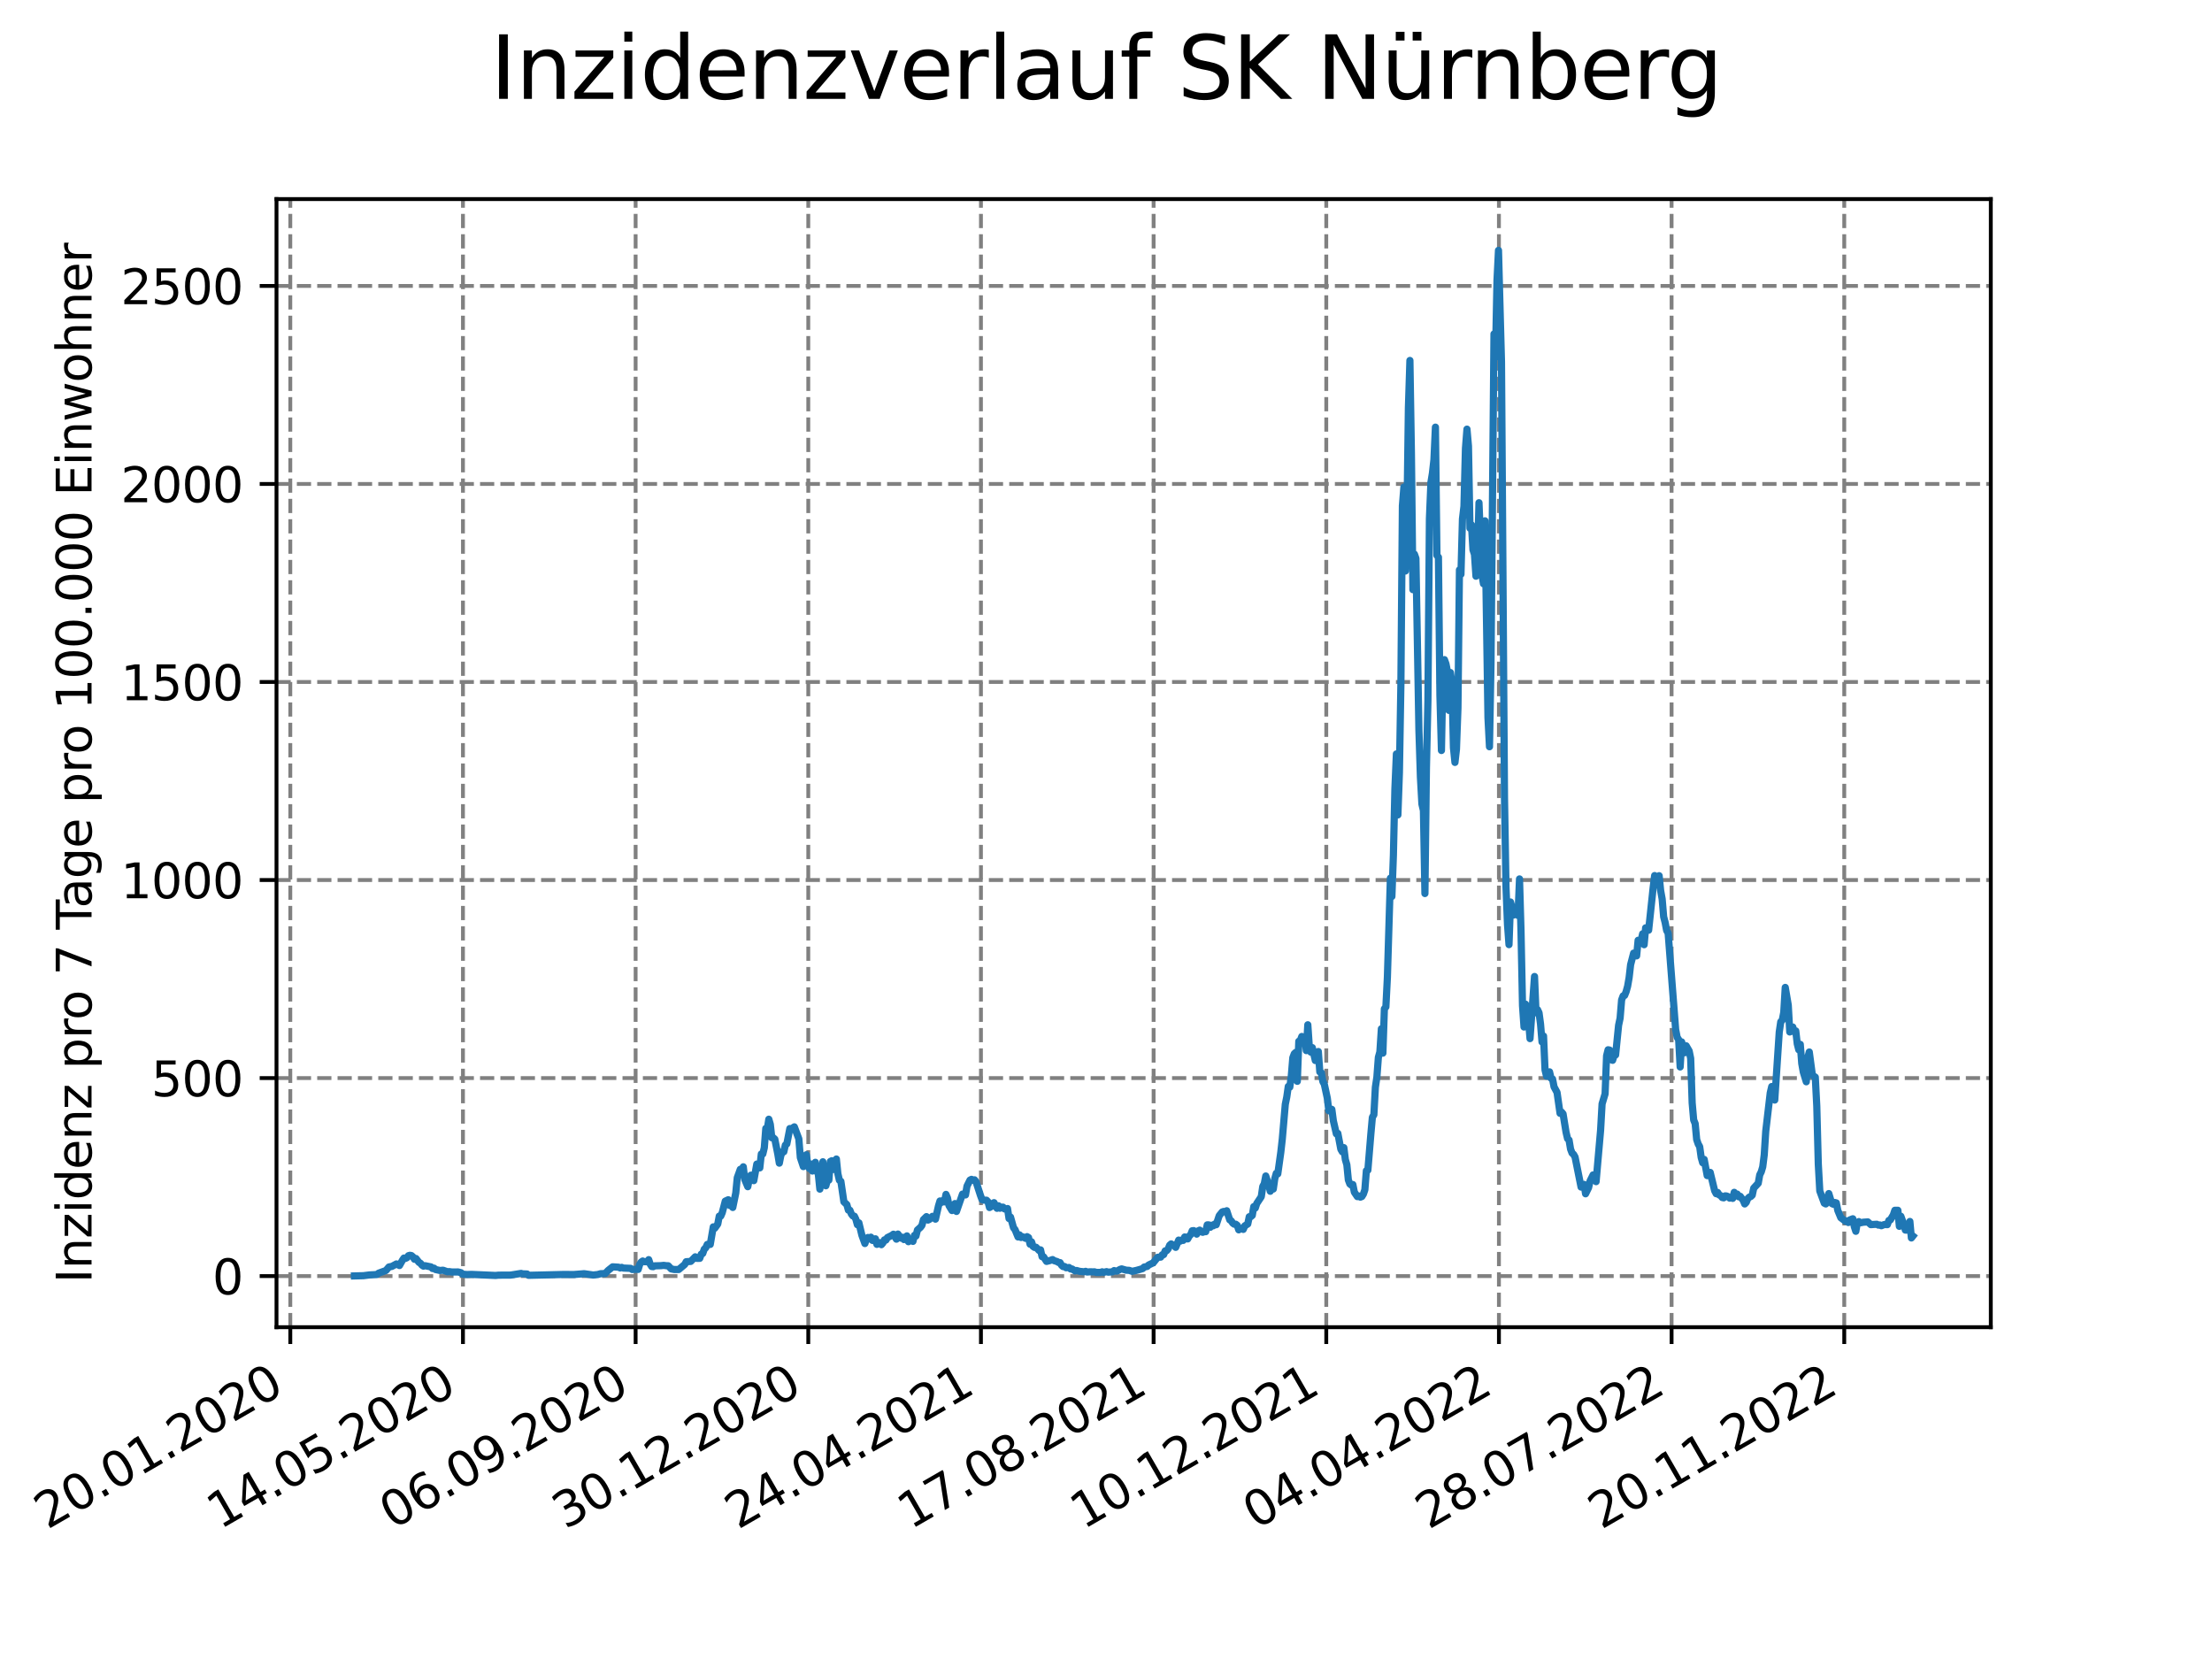 <?xml version="1.0" encoding="utf-8" standalone="no"?>
<!DOCTYPE svg PUBLIC "-//W3C//DTD SVG 1.1//EN"
  "http://www.w3.org/Graphics/SVG/1.1/DTD/svg11.dtd">
<svg xmlns:xlink="http://www.w3.org/1999/xlink" width="460.8pt" height="345.6pt" viewBox="0 0 460.8 345.6" xmlns="http://www.w3.org/2000/svg" version="1.1">
 <defs>
  <style type="text/css">*{stroke-linejoin: round; stroke-linecap: butt}</style>
 </defs>
 <g id="figure_1">
  <g id="patch_1">
   <path d="M 0 345.6 
L 460.8 345.6 
L 460.8 0 
L 0 0 
z
" style="fill: #ffffff"/>
  </g>
  <g id="axes_1">
   <g id="patch_2">
    <path d="M 57.6 276.48 
L 414.72 276.48 
L 414.72 41.472 
L 57.6 41.472 
z
" style="fill: #ffffff"/>
   </g>
   <g id="matplotlib.axis_1">
    <g id="xtick_1">
     <g id="line2d_1">
      <path d="M 60.475 276.48 
L 60.475 41.472 
" clip-path="url(#p21b1af0c57)" style="fill: none; stroke-dasharray: 2.96,1.28; stroke-dashoffset: 0; stroke: #808080; stroke-width: 0.8"/>
     </g>
     <g id="line2d_2">
      <defs>
       <path id="m193b9a9c87" d="M 0 0 
L 0 3.5 
" style="stroke: #000000; stroke-width: 0.8"/>
      </defs>
      <g>
       <use xlink:href="#m193b9a9c87" x="60.475" y="276.48" style="stroke: #000000; stroke-width: 0.8"/>
      </g>
     </g>
     <g id="text_1">
      <!-- 20.01.2020 -->
      <g transform="translate(9.85 318.689) rotate(-30) scale(0.1 -0.1)">
       <defs>
        <path id="DejaVuSans-32" d="M 1228 531 
L 3431 531 
L 3431 0 
L 469 0 
L 469 531 
Q 828 903 1448 1529 
Q 2069 2156 2228 2338 
Q 2531 2678 2651 2914 
Q 2772 3150 2772 3378 
Q 2772 3750 2511 3984 
Q 2250 4219 1831 4219 
Q 1534 4219 1204 4116 
Q 875 4013 500 3803 
L 500 4441 
Q 881 4594 1212 4672 
Q 1544 4750 1819 4750 
Q 2544 4750 2975 4387 
Q 3406 4025 3406 3419 
Q 3406 3131 3298 2873 
Q 3191 2616 2906 2266 
Q 2828 2175 2409 1742 
Q 1991 1309 1228 531 
z
" transform="scale(0.016)"/>
        <path id="DejaVuSans-30" d="M 2034 4250 
Q 1547 4250 1301 3770 
Q 1056 3291 1056 2328 
Q 1056 1369 1301 889 
Q 1547 409 2034 409 
Q 2525 409 2770 889 
Q 3016 1369 3016 2328 
Q 3016 3291 2770 3770 
Q 2525 4250 2034 4250 
z
M 2034 4750 
Q 2819 4750 3233 4129 
Q 3647 3509 3647 2328 
Q 3647 1150 3233 529 
Q 2819 -91 2034 -91 
Q 1250 -91 836 529 
Q 422 1150 422 2328 
Q 422 3509 836 4129 
Q 1250 4750 2034 4750 
z
" transform="scale(0.016)"/>
        <path id="DejaVuSans-2e" d="M 684 794 
L 1344 794 
L 1344 0 
L 684 0 
L 684 794 
z
" transform="scale(0.016)"/>
        <path id="DejaVuSans-31" d="M 794 531 
L 1825 531 
L 1825 4091 
L 703 3866 
L 703 4441 
L 1819 4666 
L 2450 4666 
L 2450 531 
L 3481 531 
L 3481 0 
L 794 0 
L 794 531 
z
" transform="scale(0.016)"/>
       </defs>
       <use xlink:href="#DejaVuSans-32"/>
       <use xlink:href="#DejaVuSans-30" x="63.623"/>
       <use xlink:href="#DejaVuSans-2e" x="127.246"/>
       <use xlink:href="#DejaVuSans-30" x="159.033"/>
       <use xlink:href="#DejaVuSans-31" x="222.656"/>
       <use xlink:href="#DejaVuSans-2e" x="286.279"/>
       <use xlink:href="#DejaVuSans-32" x="318.066"/>
       <use xlink:href="#DejaVuSans-30" x="381.689"/>
       <use xlink:href="#DejaVuSans-32" x="445.312"/>
       <use xlink:href="#DejaVuSans-30" x="508.936"/>
      </g>
     </g>
    </g>
    <g id="xtick_2">
     <g id="line2d_3">
      <path d="M 96.443 276.48 
L 96.443 41.472 
" clip-path="url(#p21b1af0c57)" style="fill: none; stroke-dasharray: 2.96,1.28; stroke-dashoffset: 0; stroke: #808080; stroke-width: 0.8"/>
     </g>
     <g id="line2d_4">
      <g>
       <use xlink:href="#m193b9a9c87" x="96.443" y="276.48" style="stroke: #000000; stroke-width: 0.8"/>
      </g>
     </g>
     <g id="text_2">
      <!-- 14.05.2020 -->
      <g transform="translate(45.818 318.689) rotate(-30) scale(0.1 -0.1)">
       <defs>
        <path id="DejaVuSans-34" d="M 2419 4116 
L 825 1625 
L 2419 1625 
L 2419 4116 
z
M 2253 4666 
L 3047 4666 
L 3047 1625 
L 3713 1625 
L 3713 1100 
L 3047 1100 
L 3047 0 
L 2419 0 
L 2419 1100 
L 313 1100 
L 313 1709 
L 2253 4666 
z
" transform="scale(0.016)"/>
        <path id="DejaVuSans-35" d="M 691 4666 
L 3169 4666 
L 3169 4134 
L 1269 4134 
L 1269 2991 
Q 1406 3038 1543 3061 
Q 1681 3084 1819 3084 
Q 2600 3084 3056 2656 
Q 3513 2228 3513 1497 
Q 3513 744 3044 326 
Q 2575 -91 1722 -91 
Q 1428 -91 1123 -41 
Q 819 9 494 109 
L 494 744 
Q 775 591 1075 516 
Q 1375 441 1709 441 
Q 2250 441 2565 725 
Q 2881 1009 2881 1497 
Q 2881 1984 2565 2268 
Q 2250 2553 1709 2553 
Q 1456 2553 1204 2497 
Q 953 2441 691 2322 
L 691 4666 
z
" transform="scale(0.016)"/>
       </defs>
       <use xlink:href="#DejaVuSans-31"/>
       <use xlink:href="#DejaVuSans-34" x="63.623"/>
       <use xlink:href="#DejaVuSans-2e" x="127.246"/>
       <use xlink:href="#DejaVuSans-30" x="159.033"/>
       <use xlink:href="#DejaVuSans-35" x="222.656"/>
       <use xlink:href="#DejaVuSans-2e" x="286.279"/>
       <use xlink:href="#DejaVuSans-32" x="318.066"/>
       <use xlink:href="#DejaVuSans-30" x="381.689"/>
       <use xlink:href="#DejaVuSans-32" x="445.312"/>
       <use xlink:href="#DejaVuSans-30" x="508.936"/>
      </g>
     </g>
    </g>
    <g id="xtick_3">
     <g id="line2d_5">
      <path d="M 132.412 276.48 
L 132.412 41.472 
" clip-path="url(#p21b1af0c57)" style="fill: none; stroke-dasharray: 2.96,1.28; stroke-dashoffset: 0; stroke: #808080; stroke-width: 0.8"/>
     </g>
     <g id="line2d_6">
      <g>
       <use xlink:href="#m193b9a9c87" x="132.412" y="276.48" style="stroke: #000000; stroke-width: 0.8"/>
      </g>
     </g>
     <g id="text_3">
      <!-- 06.09.2020 -->
      <g transform="translate(81.787 318.689) rotate(-30) scale(0.1 -0.1)">
       <defs>
        <path id="DejaVuSans-36" d="M 2113 2584 
Q 1688 2584 1439 2293 
Q 1191 2003 1191 1497 
Q 1191 994 1439 701 
Q 1688 409 2113 409 
Q 2538 409 2786 701 
Q 3034 994 3034 1497 
Q 3034 2003 2786 2293 
Q 2538 2584 2113 2584 
z
M 3366 4563 
L 3366 3988 
Q 3128 4100 2886 4159 
Q 2644 4219 2406 4219 
Q 1781 4219 1451 3797 
Q 1122 3375 1075 2522 
Q 1259 2794 1537 2939 
Q 1816 3084 2150 3084 
Q 2853 3084 3261 2657 
Q 3669 2231 3669 1497 
Q 3669 778 3244 343 
Q 2819 -91 2113 -91 
Q 1303 -91 875 529 
Q 447 1150 447 2328 
Q 447 3434 972 4092 
Q 1497 4750 2381 4750 
Q 2619 4750 2861 4703 
Q 3103 4656 3366 4563 
z
" transform="scale(0.016)"/>
        <path id="DejaVuSans-39" d="M 703 97 
L 703 672 
Q 941 559 1184 500 
Q 1428 441 1663 441 
Q 2288 441 2617 861 
Q 2947 1281 2994 2138 
Q 2813 1869 2534 1725 
Q 2256 1581 1919 1581 
Q 1219 1581 811 2004 
Q 403 2428 403 3163 
Q 403 3881 828 4315 
Q 1253 4750 1959 4750 
Q 2769 4750 3195 4129 
Q 3622 3509 3622 2328 
Q 3622 1225 3098 567 
Q 2575 -91 1691 -91 
Q 1453 -91 1209 -44 
Q 966 3 703 97 
z
M 1959 2075 
Q 2384 2075 2632 2365 
Q 2881 2656 2881 3163 
Q 2881 3666 2632 3958 
Q 2384 4250 1959 4250 
Q 1534 4250 1286 3958 
Q 1038 3666 1038 3163 
Q 1038 2656 1286 2365 
Q 1534 2075 1959 2075 
z
" transform="scale(0.016)"/>
       </defs>
       <use xlink:href="#DejaVuSans-30"/>
       <use xlink:href="#DejaVuSans-36" x="63.623"/>
       <use xlink:href="#DejaVuSans-2e" x="127.246"/>
       <use xlink:href="#DejaVuSans-30" x="159.033"/>
       <use xlink:href="#DejaVuSans-39" x="222.656"/>
       <use xlink:href="#DejaVuSans-2e" x="286.279"/>
       <use xlink:href="#DejaVuSans-32" x="318.066"/>
       <use xlink:href="#DejaVuSans-30" x="381.689"/>
       <use xlink:href="#DejaVuSans-32" x="445.312"/>
       <use xlink:href="#DejaVuSans-30" x="508.936"/>
      </g>
     </g>
    </g>
    <g id="xtick_4">
     <g id="line2d_7">
      <path d="M 168.38 276.48 
L 168.38 41.472 
" clip-path="url(#p21b1af0c57)" style="fill: none; stroke-dasharray: 2.96,1.28; stroke-dashoffset: 0; stroke: #808080; stroke-width: 0.8"/>
     </g>
     <g id="line2d_8">
      <g>
       <use xlink:href="#m193b9a9c87" x="168.38" y="276.48" style="stroke: #000000; stroke-width: 0.8"/>
      </g>
     </g>
     <g id="text_4">
      <!-- 30.12.2020 -->
      <g transform="translate(117.755 318.689) rotate(-30) scale(0.1 -0.1)">
       <defs>
        <path id="DejaVuSans-33" d="M 2597 2516 
Q 3050 2419 3304 2112 
Q 3559 1806 3559 1356 
Q 3559 666 3084 287 
Q 2609 -91 1734 -91 
Q 1441 -91 1130 -33 
Q 819 25 488 141 
L 488 750 
Q 750 597 1062 519 
Q 1375 441 1716 441 
Q 2309 441 2620 675 
Q 2931 909 2931 1356 
Q 2931 1769 2642 2001 
Q 2353 2234 1838 2234 
L 1294 2234 
L 1294 2753 
L 1863 2753 
Q 2328 2753 2575 2939 
Q 2822 3125 2822 3475 
Q 2822 3834 2567 4026 
Q 2313 4219 1838 4219 
Q 1578 4219 1281 4162 
Q 984 4106 628 3988 
L 628 4550 
Q 988 4650 1302 4700 
Q 1616 4750 1894 4750 
Q 2613 4750 3031 4423 
Q 3450 4097 3450 3541 
Q 3450 3153 3228 2886 
Q 3006 2619 2597 2516 
z
" transform="scale(0.016)"/>
       </defs>
       <use xlink:href="#DejaVuSans-33"/>
       <use xlink:href="#DejaVuSans-30" x="63.623"/>
       <use xlink:href="#DejaVuSans-2e" x="127.246"/>
       <use xlink:href="#DejaVuSans-31" x="159.033"/>
       <use xlink:href="#DejaVuSans-32" x="222.656"/>
       <use xlink:href="#DejaVuSans-2e" x="286.279"/>
       <use xlink:href="#DejaVuSans-32" x="318.066"/>
       <use xlink:href="#DejaVuSans-30" x="381.689"/>
       <use xlink:href="#DejaVuSans-32" x="445.312"/>
       <use xlink:href="#DejaVuSans-30" x="508.936"/>
      </g>
     </g>
    </g>
    <g id="xtick_5">
     <g id="line2d_9">
      <path d="M 204.349 276.48 
L 204.349 41.472 
" clip-path="url(#p21b1af0c57)" style="fill: none; stroke-dasharray: 2.96,1.28; stroke-dashoffset: 0; stroke: #808080; stroke-width: 0.8"/>
     </g>
     <g id="line2d_10">
      <g>
       <use xlink:href="#m193b9a9c87" x="204.349" y="276.48" style="stroke: #000000; stroke-width: 0.8"/>
      </g>
     </g>
     <g id="text_5">
      <!-- 24.04.2021 -->
      <g transform="translate(153.724 318.689) rotate(-30) scale(0.1 -0.1)">
       <use xlink:href="#DejaVuSans-32"/>
       <use xlink:href="#DejaVuSans-34" x="63.623"/>
       <use xlink:href="#DejaVuSans-2e" x="127.246"/>
       <use xlink:href="#DejaVuSans-30" x="159.033"/>
       <use xlink:href="#DejaVuSans-34" x="222.656"/>
       <use xlink:href="#DejaVuSans-2e" x="286.279"/>
       <use xlink:href="#DejaVuSans-32" x="318.066"/>
       <use xlink:href="#DejaVuSans-30" x="381.689"/>
       <use xlink:href="#DejaVuSans-32" x="445.312"/>
       <use xlink:href="#DejaVuSans-31" x="508.936"/>
      </g>
     </g>
    </g>
    <g id="xtick_6">
     <g id="line2d_11">
      <path d="M 240.317 276.48 
L 240.317 41.472 
" clip-path="url(#p21b1af0c57)" style="fill: none; stroke-dasharray: 2.96,1.28; stroke-dashoffset: 0; stroke: #808080; stroke-width: 0.8"/>
     </g>
     <g id="line2d_12">
      <g>
       <use xlink:href="#m193b9a9c87" x="240.317" y="276.48" style="stroke: #000000; stroke-width: 0.8"/>
      </g>
     </g>
     <g id="text_6">
      <!-- 17.08.2021 -->
      <g transform="translate(189.692 318.689) rotate(-30) scale(0.1 -0.1)">
       <defs>
        <path id="DejaVuSans-37" d="M 525 4666 
L 3525 4666 
L 3525 4397 
L 1831 0 
L 1172 0 
L 2766 4134 
L 525 4134 
L 525 4666 
z
" transform="scale(0.016)"/>
        <path id="DejaVuSans-38" d="M 2034 2216 
Q 1584 2216 1326 1975 
Q 1069 1734 1069 1313 
Q 1069 891 1326 650 
Q 1584 409 2034 409 
Q 2484 409 2743 651 
Q 3003 894 3003 1313 
Q 3003 1734 2745 1975 
Q 2488 2216 2034 2216 
z
M 1403 2484 
Q 997 2584 770 2862 
Q 544 3141 544 3541 
Q 544 4100 942 4425 
Q 1341 4750 2034 4750 
Q 2731 4750 3128 4425 
Q 3525 4100 3525 3541 
Q 3525 3141 3298 2862 
Q 3072 2584 2669 2484 
Q 3125 2378 3379 2068 
Q 3634 1759 3634 1313 
Q 3634 634 3220 271 
Q 2806 -91 2034 -91 
Q 1263 -91 848 271 
Q 434 634 434 1313 
Q 434 1759 690 2068 
Q 947 2378 1403 2484 
z
M 1172 3481 
Q 1172 3119 1398 2916 
Q 1625 2713 2034 2713 
Q 2441 2713 2670 2916 
Q 2900 3119 2900 3481 
Q 2900 3844 2670 4047 
Q 2441 4250 2034 4250 
Q 1625 4250 1398 4047 
Q 1172 3844 1172 3481 
z
" transform="scale(0.016)"/>
       </defs>
       <use xlink:href="#DejaVuSans-31"/>
       <use xlink:href="#DejaVuSans-37" x="63.623"/>
       <use xlink:href="#DejaVuSans-2e" x="127.246"/>
       <use xlink:href="#DejaVuSans-30" x="159.033"/>
       <use xlink:href="#DejaVuSans-38" x="222.656"/>
       <use xlink:href="#DejaVuSans-2e" x="286.279"/>
       <use xlink:href="#DejaVuSans-32" x="318.066"/>
       <use xlink:href="#DejaVuSans-30" x="381.689"/>
       <use xlink:href="#DejaVuSans-32" x="445.312"/>
       <use xlink:href="#DejaVuSans-31" x="508.936"/>
      </g>
     </g>
    </g>
    <g id="xtick_7">
     <g id="line2d_13">
      <path d="M 276.286 276.48 
L 276.286 41.472 
" clip-path="url(#p21b1af0c57)" style="fill: none; stroke-dasharray: 2.96,1.28; stroke-dashoffset: 0; stroke: #808080; stroke-width: 0.8"/>
     </g>
     <g id="line2d_14">
      <g>
       <use xlink:href="#m193b9a9c87" x="276.286" y="276.48" style="stroke: #000000; stroke-width: 0.8"/>
      </g>
     </g>
     <g id="text_7">
      <!-- 10.12.2021 -->
      <g transform="translate(225.66 318.689) rotate(-30) scale(0.1 -0.1)">
       <use xlink:href="#DejaVuSans-31"/>
       <use xlink:href="#DejaVuSans-30" x="63.623"/>
       <use xlink:href="#DejaVuSans-2e" x="127.246"/>
       <use xlink:href="#DejaVuSans-31" x="159.033"/>
       <use xlink:href="#DejaVuSans-32" x="222.656"/>
       <use xlink:href="#DejaVuSans-2e" x="286.279"/>
       <use xlink:href="#DejaVuSans-32" x="318.066"/>
       <use xlink:href="#DejaVuSans-30" x="381.689"/>
       <use xlink:href="#DejaVuSans-32" x="445.312"/>
       <use xlink:href="#DejaVuSans-31" x="508.936"/>
      </g>
     </g>
    </g>
    <g id="xtick_8">
     <g id="line2d_15">
      <path d="M 312.254 276.48 
L 312.254 41.472 
" clip-path="url(#p21b1af0c57)" style="fill: none; stroke-dasharray: 2.96,1.28; stroke-dashoffset: 0; stroke: #808080; stroke-width: 0.8"/>
     </g>
     <g id="line2d_16">
      <g>
       <use xlink:href="#m193b9a9c87" x="312.254" y="276.48" style="stroke: #000000; stroke-width: 0.8"/>
      </g>
     </g>
     <g id="text_8">
      <!-- 04.04.2022 -->
      <g transform="translate(261.629 318.689) rotate(-30) scale(0.1 -0.1)">
       <use xlink:href="#DejaVuSans-30"/>
       <use xlink:href="#DejaVuSans-34" x="63.623"/>
       <use xlink:href="#DejaVuSans-2e" x="127.246"/>
       <use xlink:href="#DejaVuSans-30" x="159.033"/>
       <use xlink:href="#DejaVuSans-34" x="222.656"/>
       <use xlink:href="#DejaVuSans-2e" x="286.279"/>
       <use xlink:href="#DejaVuSans-32" x="318.066"/>
       <use xlink:href="#DejaVuSans-30" x="381.689"/>
       <use xlink:href="#DejaVuSans-32" x="445.312"/>
       <use xlink:href="#DejaVuSans-32" x="508.936"/>
      </g>
     </g>
    </g>
    <g id="xtick_9">
     <g id="line2d_17">
      <path d="M 348.223 276.48 
L 348.223 41.472 
" clip-path="url(#p21b1af0c57)" style="fill: none; stroke-dasharray: 2.96,1.28; stroke-dashoffset: 0; stroke: #808080; stroke-width: 0.8"/>
     </g>
     <g id="line2d_18">
      <g>
       <use xlink:href="#m193b9a9c87" x="348.223" y="276.48" style="stroke: #000000; stroke-width: 0.8"/>
      </g>
     </g>
     <g id="text_9">
      <!-- 28.07.2022 -->
      <g transform="translate(297.597 318.689) rotate(-30) scale(0.1 -0.1)">
       <use xlink:href="#DejaVuSans-32"/>
       <use xlink:href="#DejaVuSans-38" x="63.623"/>
       <use xlink:href="#DejaVuSans-2e" x="127.246"/>
       <use xlink:href="#DejaVuSans-30" x="159.033"/>
       <use xlink:href="#DejaVuSans-37" x="222.656"/>
       <use xlink:href="#DejaVuSans-2e" x="286.279"/>
       <use xlink:href="#DejaVuSans-32" x="318.066"/>
       <use xlink:href="#DejaVuSans-30" x="381.689"/>
       <use xlink:href="#DejaVuSans-32" x="445.312"/>
       <use xlink:href="#DejaVuSans-32" x="508.936"/>
      </g>
     </g>
    </g>
    <g id="xtick_10">
     <g id="line2d_19">
      <path d="M 384.191 276.48 
L 384.191 41.472 
" clip-path="url(#p21b1af0c57)" style="fill: none; stroke-dasharray: 2.96,1.28; stroke-dashoffset: 0; stroke: #808080; stroke-width: 0.8"/>
     </g>
     <g id="line2d_20">
      <g>
       <use xlink:href="#m193b9a9c87" x="384.191" y="276.48" style="stroke: #000000; stroke-width: 0.8"/>
      </g>
     </g>
     <g id="text_10">
      <!-- 20.11.2022 -->
      <g transform="translate(333.566 318.689) rotate(-30) scale(0.1 -0.1)">
       <use xlink:href="#DejaVuSans-32"/>
       <use xlink:href="#DejaVuSans-30" x="63.623"/>
       <use xlink:href="#DejaVuSans-2e" x="127.246"/>
       <use xlink:href="#DejaVuSans-31" x="159.033"/>
       <use xlink:href="#DejaVuSans-31" x="222.656"/>
       <use xlink:href="#DejaVuSans-2e" x="286.279"/>
       <use xlink:href="#DejaVuSans-32" x="318.066"/>
       <use xlink:href="#DejaVuSans-30" x="381.689"/>
       <use xlink:href="#DejaVuSans-32" x="445.312"/>
       <use xlink:href="#DejaVuSans-32" x="508.936"/>
      </g>
     </g>
    </g>
   </g>
   <g id="matplotlib.axis_2">
    <g id="ytick_1">
     <g id="line2d_21">
      <path d="M 57.6 265.83 
L 414.72 265.83 
" clip-path="url(#p21b1af0c57)" style="fill: none; stroke-dasharray: 2.96,1.28; stroke-dashoffset: 0; stroke: #808080; stroke-width: 0.8"/>
     </g>
     <g id="line2d_22">
      <defs>
       <path id="m7686c25727" d="M 0 0 
L -3.5 0 
" style="stroke: #000000; stroke-width: 0.8"/>
      </defs>
      <g>
       <use xlink:href="#m7686c25727" x="57.6" y="265.83" style="stroke: #000000; stroke-width: 0.8"/>
      </g>
     </g>
     <g id="text_11">
      <!-- 0 -->
      <g transform="translate(44.237 269.629) scale(0.1 -0.1)">
       <use xlink:href="#DejaVuSans-30"/>
      </g>
     </g>
    </g>
    <g id="ytick_2">
     <g id="line2d_23">
      <path d="M 57.6 224.577 
L 414.72 224.577 
" clip-path="url(#p21b1af0c57)" style="fill: none; stroke-dasharray: 2.96,1.28; stroke-dashoffset: 0; stroke: #808080; stroke-width: 0.8"/>
     </g>
     <g id="line2d_24">
      <g>
       <use xlink:href="#m7686c25727" x="57.6" y="224.577" style="stroke: #000000; stroke-width: 0.8"/>
      </g>
     </g>
     <g id="text_12">
      <!-- 500 -->
      <g transform="translate(31.512 228.376) scale(0.1 -0.1)">
       <use xlink:href="#DejaVuSans-35"/>
       <use xlink:href="#DejaVuSans-30" x="63.623"/>
       <use xlink:href="#DejaVuSans-30" x="127.246"/>
      </g>
     </g>
    </g>
    <g id="ytick_3">
     <g id="line2d_25">
      <path d="M 57.6 183.325 
L 414.72 183.325 
" clip-path="url(#p21b1af0c57)" style="fill: none; stroke-dasharray: 2.96,1.28; stroke-dashoffset: 0; stroke: #808080; stroke-width: 0.8"/>
     </g>
     <g id="line2d_26">
      <g>
       <use xlink:href="#m7686c25727" x="57.6" y="183.325" style="stroke: #000000; stroke-width: 0.8"/>
      </g>
     </g>
     <g id="text_13">
      <!-- 1000 -->
      <g transform="translate(25.15 187.124) scale(0.1 -0.1)">
       <use xlink:href="#DejaVuSans-31"/>
       <use xlink:href="#DejaVuSans-30" x="63.623"/>
       <use xlink:href="#DejaVuSans-30" x="127.246"/>
       <use xlink:href="#DejaVuSans-30" x="190.869"/>
      </g>
     </g>
    </g>
    <g id="ytick_4">
     <g id="line2d_27">
      <path d="M 57.6 142.072 
L 414.72 142.072 
" clip-path="url(#p21b1af0c57)" style="fill: none; stroke-dasharray: 2.96,1.28; stroke-dashoffset: 0; stroke: #808080; stroke-width: 0.8"/>
     </g>
     <g id="line2d_28">
      <g>
       <use xlink:href="#m7686c25727" x="57.6" y="142.072" style="stroke: #000000; stroke-width: 0.8"/>
      </g>
     </g>
     <g id="text_14">
      <!-- 1500 -->
      <g transform="translate(25.15 145.871) scale(0.1 -0.1)">
       <use xlink:href="#DejaVuSans-31"/>
       <use xlink:href="#DejaVuSans-35" x="63.623"/>
       <use xlink:href="#DejaVuSans-30" x="127.246"/>
       <use xlink:href="#DejaVuSans-30" x="190.869"/>
      </g>
     </g>
    </g>
    <g id="ytick_5">
     <g id="line2d_29">
      <path d="M 57.6 100.82 
L 414.72 100.82 
" clip-path="url(#p21b1af0c57)" style="fill: none; stroke-dasharray: 2.96,1.28; stroke-dashoffset: 0; stroke: #808080; stroke-width: 0.8"/>
     </g>
     <g id="line2d_30">
      <g>
       <use xlink:href="#m7686c25727" x="57.6" y="100.82" style="stroke: #000000; stroke-width: 0.8"/>
      </g>
     </g>
     <g id="text_15">
      <!-- 2000 -->
      <g transform="translate(25.15 104.619) scale(0.1 -0.1)">
       <use xlink:href="#DejaVuSans-32"/>
       <use xlink:href="#DejaVuSans-30" x="63.623"/>
       <use xlink:href="#DejaVuSans-30" x="127.246"/>
       <use xlink:href="#DejaVuSans-30" x="190.869"/>
      </g>
     </g>
    </g>
    <g id="ytick_6">
     <g id="line2d_31">
      <path d="M 57.6 59.567 
L 414.72 59.567 
" clip-path="url(#p21b1af0c57)" style="fill: none; stroke-dasharray: 2.96,1.28; stroke-dashoffset: 0; stroke: #808080; stroke-width: 0.8"/>
     </g>
     <g id="line2d_32">
      <g>
       <use xlink:href="#m7686c25727" x="57.6" y="59.567" style="stroke: #000000; stroke-width: 0.8"/>
      </g>
     </g>
     <g id="text_16">
      <!-- 2500 -->
      <g transform="translate(25.15 63.366) scale(0.1 -0.1)">
       <use xlink:href="#DejaVuSans-32"/>
       <use xlink:href="#DejaVuSans-35" x="63.623"/>
       <use xlink:href="#DejaVuSans-30" x="127.246"/>
       <use xlink:href="#DejaVuSans-30" x="190.869"/>
      </g>
     </g>
    </g>
    <g id="text_17">
     <!-- Inzidenz pro 7 Tage pro 100.000 Einwohner -->
     <g transform="translate(19.07 267.301) rotate(-90) scale(0.1 -0.1)">
      <defs>
       <path id="DejaVuSans-49" d="M 628 4666 
L 1259 4666 
L 1259 0 
L 628 0 
L 628 4666 
z
" transform="scale(0.016)"/>
       <path id="DejaVuSans-6e" d="M 3513 2113 
L 3513 0 
L 2938 0 
L 2938 2094 
Q 2938 2591 2744 2837 
Q 2550 3084 2163 3084 
Q 1697 3084 1428 2787 
Q 1159 2491 1159 1978 
L 1159 0 
L 581 0 
L 581 3500 
L 1159 3500 
L 1159 2956 
Q 1366 3272 1645 3428 
Q 1925 3584 2291 3584 
Q 2894 3584 3203 3211 
Q 3513 2838 3513 2113 
z
" transform="scale(0.016)"/>
       <path id="DejaVuSans-7a" d="M 353 3500 
L 3084 3500 
L 3084 2975 
L 922 459 
L 3084 459 
L 3084 0 
L 275 0 
L 275 525 
L 2438 3041 
L 353 3041 
L 353 3500 
z
" transform="scale(0.016)"/>
       <path id="DejaVuSans-69" d="M 603 3500 
L 1178 3500 
L 1178 0 
L 603 0 
L 603 3500 
z
M 603 4863 
L 1178 4863 
L 1178 4134 
L 603 4134 
L 603 4863 
z
" transform="scale(0.016)"/>
       <path id="DejaVuSans-64" d="M 2906 2969 
L 2906 4863 
L 3481 4863 
L 3481 0 
L 2906 0 
L 2906 525 
Q 2725 213 2448 61 
Q 2172 -91 1784 -91 
Q 1150 -91 751 415 
Q 353 922 353 1747 
Q 353 2572 751 3078 
Q 1150 3584 1784 3584 
Q 2172 3584 2448 3432 
Q 2725 3281 2906 2969 
z
M 947 1747 
Q 947 1113 1208 752 
Q 1469 391 1925 391 
Q 2381 391 2643 752 
Q 2906 1113 2906 1747 
Q 2906 2381 2643 2742 
Q 2381 3103 1925 3103 
Q 1469 3103 1208 2742 
Q 947 2381 947 1747 
z
" transform="scale(0.016)"/>
       <path id="DejaVuSans-65" d="M 3597 1894 
L 3597 1613 
L 953 1613 
Q 991 1019 1311 708 
Q 1631 397 2203 397 
Q 2534 397 2845 478 
Q 3156 559 3463 722 
L 3463 178 
Q 3153 47 2828 -22 
Q 2503 -91 2169 -91 
Q 1331 -91 842 396 
Q 353 884 353 1716 
Q 353 2575 817 3079 
Q 1281 3584 2069 3584 
Q 2775 3584 3186 3129 
Q 3597 2675 3597 1894 
z
M 3022 2063 
Q 3016 2534 2758 2815 
Q 2500 3097 2075 3097 
Q 1594 3097 1305 2825 
Q 1016 2553 972 2059 
L 3022 2063 
z
" transform="scale(0.016)"/>
       <path id="DejaVuSans-20" transform="scale(0.016)"/>
       <path id="DejaVuSans-70" d="M 1159 525 
L 1159 -1331 
L 581 -1331 
L 581 3500 
L 1159 3500 
L 1159 2969 
Q 1341 3281 1617 3432 
Q 1894 3584 2278 3584 
Q 2916 3584 3314 3078 
Q 3713 2572 3713 1747 
Q 3713 922 3314 415 
Q 2916 -91 2278 -91 
Q 1894 -91 1617 61 
Q 1341 213 1159 525 
z
M 3116 1747 
Q 3116 2381 2855 2742 
Q 2594 3103 2138 3103 
Q 1681 3103 1420 2742 
Q 1159 2381 1159 1747 
Q 1159 1113 1420 752 
Q 1681 391 2138 391 
Q 2594 391 2855 752 
Q 3116 1113 3116 1747 
z
" transform="scale(0.016)"/>
       <path id="DejaVuSans-72" d="M 2631 2963 
Q 2534 3019 2420 3045 
Q 2306 3072 2169 3072 
Q 1681 3072 1420 2755 
Q 1159 2438 1159 1844 
L 1159 0 
L 581 0 
L 581 3500 
L 1159 3500 
L 1159 2956 
Q 1341 3275 1631 3429 
Q 1922 3584 2338 3584 
Q 2397 3584 2469 3576 
Q 2541 3569 2628 3553 
L 2631 2963 
z
" transform="scale(0.016)"/>
       <path id="DejaVuSans-6f" d="M 1959 3097 
Q 1497 3097 1228 2736 
Q 959 2375 959 1747 
Q 959 1119 1226 758 
Q 1494 397 1959 397 
Q 2419 397 2687 759 
Q 2956 1122 2956 1747 
Q 2956 2369 2687 2733 
Q 2419 3097 1959 3097 
z
M 1959 3584 
Q 2709 3584 3137 3096 
Q 3566 2609 3566 1747 
Q 3566 888 3137 398 
Q 2709 -91 1959 -91 
Q 1206 -91 779 398 
Q 353 888 353 1747 
Q 353 2609 779 3096 
Q 1206 3584 1959 3584 
z
" transform="scale(0.016)"/>
       <path id="DejaVuSans-54" d="M -19 4666 
L 3928 4666 
L 3928 4134 
L 2272 4134 
L 2272 0 
L 1638 0 
L 1638 4134 
L -19 4134 
L -19 4666 
z
" transform="scale(0.016)"/>
       <path id="DejaVuSans-61" d="M 2194 1759 
Q 1497 1759 1228 1600 
Q 959 1441 959 1056 
Q 959 750 1161 570 
Q 1363 391 1709 391 
Q 2188 391 2477 730 
Q 2766 1069 2766 1631 
L 2766 1759 
L 2194 1759 
z
M 3341 1997 
L 3341 0 
L 2766 0 
L 2766 531 
Q 2569 213 2275 61 
Q 1981 -91 1556 -91 
Q 1019 -91 701 211 
Q 384 513 384 1019 
Q 384 1609 779 1909 
Q 1175 2209 1959 2209 
L 2766 2209 
L 2766 2266 
Q 2766 2663 2505 2880 
Q 2244 3097 1772 3097 
Q 1472 3097 1187 3025 
Q 903 2953 641 2809 
L 641 3341 
Q 956 3463 1253 3523 
Q 1550 3584 1831 3584 
Q 2591 3584 2966 3190 
Q 3341 2797 3341 1997 
z
" transform="scale(0.016)"/>
       <path id="DejaVuSans-67" d="M 2906 1791 
Q 2906 2416 2648 2759 
Q 2391 3103 1925 3103 
Q 1463 3103 1205 2759 
Q 947 2416 947 1791 
Q 947 1169 1205 825 
Q 1463 481 1925 481 
Q 2391 481 2648 825 
Q 2906 1169 2906 1791 
z
M 3481 434 
Q 3481 -459 3084 -895 
Q 2688 -1331 1869 -1331 
Q 1566 -1331 1297 -1286 
Q 1028 -1241 775 -1147 
L 775 -588 
Q 1028 -725 1275 -790 
Q 1522 -856 1778 -856 
Q 2344 -856 2625 -561 
Q 2906 -266 2906 331 
L 2906 616 
Q 2728 306 2450 153 
Q 2172 0 1784 0 
Q 1141 0 747 490 
Q 353 981 353 1791 
Q 353 2603 747 3093 
Q 1141 3584 1784 3584 
Q 2172 3584 2450 3431 
Q 2728 3278 2906 2969 
L 2906 3500 
L 3481 3500 
L 3481 434 
z
" transform="scale(0.016)"/>
       <path id="DejaVuSans-45" d="M 628 4666 
L 3578 4666 
L 3578 4134 
L 1259 4134 
L 1259 2753 
L 3481 2753 
L 3481 2222 
L 1259 2222 
L 1259 531 
L 3634 531 
L 3634 0 
L 628 0 
L 628 4666 
z
" transform="scale(0.016)"/>
       <path id="DejaVuSans-77" d="M 269 3500 
L 844 3500 
L 1563 769 
L 2278 3500 
L 2956 3500 
L 3675 769 
L 4391 3500 
L 4966 3500 
L 4050 0 
L 3372 0 
L 2619 2869 
L 1863 0 
L 1184 0 
L 269 3500 
z
" transform="scale(0.016)"/>
       <path id="DejaVuSans-68" d="M 3513 2113 
L 3513 0 
L 2938 0 
L 2938 2094 
Q 2938 2591 2744 2837 
Q 2550 3084 2163 3084 
Q 1697 3084 1428 2787 
Q 1159 2491 1159 1978 
L 1159 0 
L 581 0 
L 581 4863 
L 1159 4863 
L 1159 2956 
Q 1366 3272 1645 3428 
Q 1925 3584 2291 3584 
Q 2894 3584 3203 3211 
Q 3513 2838 3513 2113 
z
" transform="scale(0.016)"/>
      </defs>
      <use xlink:href="#DejaVuSans-49"/>
      <use xlink:href="#DejaVuSans-6e" x="29.492"/>
      <use xlink:href="#DejaVuSans-7a" x="92.871"/>
      <use xlink:href="#DejaVuSans-69" x="145.361"/>
      <use xlink:href="#DejaVuSans-64" x="173.145"/>
      <use xlink:href="#DejaVuSans-65" x="236.621"/>
      <use xlink:href="#DejaVuSans-6e" x="298.145"/>
      <use xlink:href="#DejaVuSans-7a" x="361.523"/>
      <use xlink:href="#DejaVuSans-20" x="414.014"/>
      <use xlink:href="#DejaVuSans-70" x="445.801"/>
      <use xlink:href="#DejaVuSans-72" x="509.277"/>
      <use xlink:href="#DejaVuSans-6f" x="548.141"/>
      <use xlink:href="#DejaVuSans-20" x="609.322"/>
      <use xlink:href="#DejaVuSans-37" x="641.109"/>
      <use xlink:href="#DejaVuSans-20" x="704.732"/>
      <use xlink:href="#DejaVuSans-54" x="736.52"/>
      <use xlink:href="#DejaVuSans-61" x="781.104"/>
      <use xlink:href="#DejaVuSans-67" x="842.383"/>
      <use xlink:href="#DejaVuSans-65" x="905.859"/>
      <use xlink:href="#DejaVuSans-20" x="967.383"/>
      <use xlink:href="#DejaVuSans-70" x="999.17"/>
      <use xlink:href="#DejaVuSans-72" x="1062.646"/>
      <use xlink:href="#DejaVuSans-6f" x="1101.51"/>
      <use xlink:href="#DejaVuSans-20" x="1162.691"/>
      <use xlink:href="#DejaVuSans-31" x="1194.479"/>
      <use xlink:href="#DejaVuSans-30" x="1258.102"/>
      <use xlink:href="#DejaVuSans-30" x="1321.725"/>
      <use xlink:href="#DejaVuSans-2e" x="1385.348"/>
      <use xlink:href="#DejaVuSans-30" x="1417.135"/>
      <use xlink:href="#DejaVuSans-30" x="1480.758"/>
      <use xlink:href="#DejaVuSans-30" x="1544.381"/>
      <use xlink:href="#DejaVuSans-20" x="1608.004"/>
      <use xlink:href="#DejaVuSans-45" x="1639.791"/>
      <use xlink:href="#DejaVuSans-69" x="1702.975"/>
      <use xlink:href="#DejaVuSans-6e" x="1730.758"/>
      <use xlink:href="#DejaVuSans-77" x="1794.137"/>
      <use xlink:href="#DejaVuSans-6f" x="1875.924"/>
      <use xlink:href="#DejaVuSans-68" x="1937.105"/>
      <use xlink:href="#DejaVuSans-6e" x="2000.484"/>
      <use xlink:href="#DejaVuSans-65" x="2063.863"/>
      <use xlink:href="#DejaVuSans-72" x="2125.387"/>
     </g>
    </g>
   </g>
   <g id="line2d_33">
    <path d="M 73.833 265.798 
L 75.709 265.75 
L 76.96 265.591 
L 78.524 265.511 
L 78.837 265.241 
L 80.401 264.668 
L 81.026 263.936 
L 81.652 263.808 
L 82.59 263.299 
L 83.216 263.633 
L 83.841 262.519 
L 84.154 262.073 
L 84.467 262.153 
L 84.78 261.994 
L 85.092 261.58 
L 85.405 261.5 
L 85.718 261.564 
L 86.031 261.835 
L 86.344 262.328 
L 86.656 262.169 
L 87.282 262.981 
L 87.595 263.156 
L 87.907 263.554 
L 88.22 263.761 
L 88.533 263.665 
L 89.784 263.92 
L 90.097 264.254 
L 90.41 264.174 
L 90.722 264.461 
L 91.661 264.668 
L 92.286 264.604 
L 93.224 264.938 
L 93.537 264.891 
L 94.163 264.986 
L 95.414 264.97 
L 96.039 265.129 
L 96.352 265.432 
L 97.29 265.511 
L 98.229 265.479 
L 103.233 265.702 
L 103.859 265.639 
L 106.361 265.623 
L 106.986 265.527 
L 108.55 265.273 
L 108.863 265.368 
L 109.488 265.384 
L 109.801 265.4 
L 110.114 265.67 
L 114.18 265.575 
L 117.308 265.495 
L 117.933 265.495 
L 119.497 265.511 
L 121.686 265.336 
L 123.563 265.607 
L 124.501 265.511 
L 125.127 265.336 
L 126.065 265.304 
L 126.691 264.652 
L 127.629 263.904 
L 128.88 263.983 
L 129.193 264.143 
L 129.506 264.015 
L 129.818 264.158 
L 131.382 264.222 
L 131.695 264.461 
L 132.633 264.413 
L 132.946 264.445 
L 133.259 263.394 
L 133.572 262.917 
L 133.884 262.694 
L 134.197 262.837 
L 134.823 262.837 
L 135.136 262.408 
L 135.448 263.347 
L 135.761 263.84 
L 136.074 263.872 
L 136.387 263.697 
L 137.638 263.665 
L 138.263 263.601 
L 138.889 263.681 
L 139.202 263.681 
L 139.827 264.334 
L 140.453 264.461 
L 141.391 264.461 
L 142.642 263.41 
L 142.955 262.837 
L 143.893 262.774 
L 144.831 261.819 
L 145.144 262.137 
L 145.77 262.137 
L 146.082 261.262 
L 146.395 261.118 
L 146.708 260.227 
L 147.021 259.941 
L 147.334 259.24 
L 147.959 259.24 
L 148.585 255.58 
L 148.897 255.866 
L 149.523 254.991 
L 149.836 253.335 
L 150.148 253.335 
L 150.461 252.603 
L 151.087 250.216 
L 151.712 249.929 
L 152.025 251.123 
L 152.338 251.123 
L 152.651 251.537 
L 153.276 248.513 
L 153.589 245.33 
L 154.214 243.595 
L 154.527 243.595 
L 154.84 243.069 
L 155.153 245.727 
L 155.778 247.208 
L 156.091 245.616 
L 156.404 244.82 
L 156.717 244.82 
L 157.029 245.95 
L 157.655 242.496 
L 158.28 243.292 
L 158.593 240.396 
L 158.906 240.396 
L 159.219 239.09 
L 159.532 235.064 
L 159.844 235.191 
L 160.157 233.154 
L 160.47 234.22 
L 160.783 237.021 
L 161.095 237.021 
L 161.408 237.308 
L 162.034 240.427 
L 162.346 242.305 
L 162.659 240.746 
L 162.972 239.934 
L 163.285 239.934 
L 163.598 238.549 
L 163.91 238.295 
L 164.536 235.095 
L 164.849 235.159 
L 165.474 234.745 
L 166.412 237.244 
L 166.725 241.144 
L 167.351 243.022 
L 167.664 241.128 
L 167.976 240.555 
L 168.289 242.672 
L 168.602 243.42 
L 168.915 242.481 
L 169.227 243.945 
L 169.853 242.13 
L 170.166 243.897 
L 170.478 244.661 
L 170.791 247.717 
L 171.104 245.775 
L 171.417 242.019 
L 172.042 247.017 
L 172.355 245.871 
L 172.668 245.839 
L 172.981 241.955 
L 173.293 241.796 
L 173.606 243.627 
L 174.232 241.446 
L 174.544 244.502 
L 174.857 245.855 
L 175.17 246.094 
L 175.796 250.359 
L 176.421 250.948 
L 176.734 252.094 
L 177.047 252.11 
L 177.359 252.906 
L 177.672 253.304 
L 177.985 253.351 
L 178.298 254.004 
L 178.61 255.134 
L 178.923 254.736 
L 179.549 257.33 
L 180.174 259.049 
L 180.487 258.158 
L 180.8 257.792 
L 181.113 258.094 
L 181.425 257.728 
L 181.738 258.397 
L 182.051 258.445 
L 182.364 258.063 
L 182.676 259.224 
L 182.989 258.858 
L 183.302 258.874 
L 183.615 259.288 
L 183.928 258.922 
L 184.24 258.285 
L 184.553 258.333 
L 184.866 257.808 
L 185.804 257.346 
L 186.117 257.108 
L 186.742 258.142 
L 187.055 257.076 
L 187.681 257.919 
L 187.994 257.744 
L 188.306 258.222 
L 188.619 257.712 
L 188.932 257.458 
L 189.245 258.667 
L 189.557 258.19 
L 189.87 258.158 
L 190.183 258.604 
L 190.496 257.346 
L 190.808 257.49 
L 191.121 256.232 
L 191.747 255.675 
L 192.06 255.261 
L 192.372 254.068 
L 192.998 253.447 
L 193.311 254.163 
L 193.623 254.02 
L 194.249 253.383 
L 194.874 253.972 
L 195.5 251.219 
L 195.813 250.184 
L 196.126 250.486 
L 196.438 250.073 
L 196.751 250.375 
L 197.064 248.815 
L 197.377 249.547 
L 197.689 251.139 
L 198.315 252.174 
L 198.628 252.078 
L 198.94 250.725 
L 199.253 252.365 
L 200.504 248.752 
L 200.817 248.736 
L 201.13 248.927 
L 201.443 247.096 
L 202.068 245.839 
L 202.381 245.68 
L 202.694 245.871 
L 203.006 245.775 
L 203.319 246.157 
L 204.258 249.054 
L 204.57 249.882 
L 204.883 250.009 
L 205.509 250.025 
L 205.821 250.359 
L 206.134 251.553 
L 206.447 251.378 
L 206.76 250.725 
L 207.072 250.534 
L 207.698 251.712 
L 208.011 251.187 
L 208.324 251.696 
L 208.636 251.473 
L 208.949 251.473 
L 209.262 251.839 
L 209.575 251.887 
L 209.887 251.76 
L 210.2 253.845 
L 210.513 253.542 
L 211.138 255.771 
L 211.451 256.153 
L 212.077 257.681 
L 212.39 257.251 
L 212.702 257.792 
L 213.015 257.633 
L 213.641 257.967 
L 213.953 257.617 
L 214.266 257.808 
L 214.579 259.193 
L 214.892 258.699 
L 215.204 259.654 
L 215.517 259.861 
L 215.83 259.829 
L 216.456 260.498 
L 216.768 260.37 
L 217.081 261.787 
L 217.394 261.819 
L 218.019 262.774 
L 218.645 262.615 
L 219.27 262.392 
L 219.583 262.615 
L 220.209 262.806 
L 220.522 262.997 
L 220.834 263.028 
L 221.147 263.585 
L 221.46 263.856 
L 221.773 263.84 
L 222.085 264.095 
L 222.711 264.047 
L 223.024 264.349 
L 223.336 264.349 
L 223.962 264.763 
L 224.275 264.668 
L 224.9 264.843 
L 225.839 264.938 
L 226.151 264.843 
L 226.464 264.986 
L 227.09 264.938 
L 227.715 264.954 
L 228.028 264.938 
L 228.341 265.066 
L 228.966 265.066 
L 229.279 265.066 
L 229.592 264.938 
L 229.905 265.05 
L 230.53 264.907 
L 230.843 265.018 
L 231.781 264.938 
L 232.094 264.684 
L 232.407 264.795 
L 232.72 264.779 
L 233.345 264.429 
L 233.658 264.334 
L 234.596 264.604 
L 235.222 264.636 
L 235.847 264.843 
L 236.786 264.636 
L 237.724 264.365 
L 238.037 264.27 
L 238.349 263.952 
L 238.975 263.824 
L 239.288 263.522 
L 240.226 263.076 
L 241.164 261.914 
L 241.79 261.882 
L 242.103 261.405 
L 242.415 261.357 
L 242.728 260.577 
L 243.041 260.53 
L 243.354 260.163 
L 243.666 259.399 
L 243.979 259.129 
L 244.292 259.352 
L 244.605 259.368 
L 244.918 259.845 
L 245.543 258.333 
L 245.856 258.556 
L 246.169 258.333 
L 246.481 258.397 
L 246.794 257.681 
L 247.107 257.744 
L 247.42 258.094 
L 247.732 257.505 
L 248.045 257.187 
L 248.358 256.391 
L 248.671 256.359 
L 249.296 257.092 
L 249.609 256.407 
L 249.922 256.264 
L 250.235 256.598 
L 250.547 256.71 
L 250.86 256.582 
L 251.173 256.582 
L 251.486 255.166 
L 251.798 255.166 
L 252.111 255.675 
L 252.424 255.229 
L 252.737 255.357 
L 253.05 254.991 
L 253.362 255.134 
L 253.988 253.24 
L 254.613 252.476 
L 254.926 252.365 
L 255.239 252.476 
L 255.552 252.221 
L 256.177 254.115 
L 256.49 254.322 
L 256.803 254.8 
L 257.116 255.023 
L 257.428 255.023 
L 257.741 255.261 
L 258.054 256.2 
L 258.367 255.882 
L 258.679 255.882 
L 258.992 256.105 
L 259.305 255.373 
L 259.93 254.975 
L 260.243 253.463 
L 260.556 253.463 
L 260.869 253.192 
L 261.182 251.362 
L 261.494 251.664 
L 261.807 250.709 
L 262.745 249.293 
L 263.058 247.16 
L 263.371 246.587 
L 263.684 244.979 
L 264.309 246.889 
L 264.622 248.163 
L 264.935 247.415 
L 265.248 247.701 
L 265.56 245.536 
L 265.873 244.422 
L 266.186 244.534 
L 266.811 240.061 
L 267.124 237.292 
L 267.75 230.05 
L 268.062 228.506 
L 268.375 226.31 
L 268.688 226.469 
L 269.001 224.161 
L 269.314 220.341 
L 269.626 219.513 
L 269.939 219.227 
L 270.252 225.259 
L 270.565 216.919 
L 270.877 216.744 
L 271.19 215.916 
L 271.503 216.266 
L 271.816 216.044 
L 272.128 218.861 
L 272.441 213.481 
L 272.754 218.097 
L 273.067 219.179 
L 273.38 218.24 
L 274.005 220.93 
L 274.318 220.866 
L 274.631 219.052 
L 274.943 223.301 
L 275.256 223.461 
L 275.569 225.291 
L 275.882 225.88 
L 276.507 228.793 
L 276.82 231.403 
L 277.133 231.005 
L 277.446 231.1 
L 277.758 233.472 
L 278.384 236.194 
L 278.697 236.098 
L 279.322 239.409 
L 279.635 239.95 
L 279.948 239.074 
L 280.26 241.557 
L 280.573 242.64 
L 280.886 245.807 
L 281.199 246.635 
L 281.512 246.889 
L 281.824 246.762 
L 282.137 248.354 
L 282.763 249.277 
L 283.075 249.149 
L 283.388 249.388 
L 283.701 249.261 
L 284.014 248.752 
L 284.326 247.844 
L 284.639 243.881 
L 284.952 243.77 
L 285.578 236.194 
L 285.89 232.756 
L 286.203 232.215 
L 286.516 226.485 
L 286.829 224.384 
L 287.141 220.261 
L 287.454 219.131 
L 287.767 214.309 
L 288.08 219.386 
L 288.392 210.155 
L 288.705 209.757 
L 289.018 203.597 
L 289.644 182.938 
L 289.956 186.758 
L 290.269 178.211 
L 290.582 164.411 
L 290.895 157.058 
L 291.207 169.759 
L 291.52 160.989 
L 291.833 142.463 
L 292.146 105.362 
L 292.458 101.463 
L 292.771 118.955 
L 293.084 108.195 
L 293.397 84.942 
L 293.71 75.089 
L 294.022 94.428 
L 294.335 122.838 
L 294.648 115.437 
L 294.961 116.328 
L 295.586 152.06 
L 295.899 161.865 
L 296.212 167.515 
L 296.524 168.852 
L 296.837 186.137 
L 297.15 160.003 
L 297.463 145.996 
L 297.776 108.036 
L 298.088 100.492 
L 298.401 98.566 
L 298.714 95.765 
L 299.027 88.984 
L 299.339 115.692 
L 299.652 116.074 
L 299.965 144.898 
L 300.278 156.342 
L 300.59 139.916 
L 300.903 137.417 
L 301.216 138.293 
L 301.529 139.884 
L 301.842 147.986 
L 302.154 140.107 
L 302.467 142.208 
L 302.78 155.753 
L 303.093 158.825 
L 303.405 156.087 
L 303.718 147.508 
L 304.031 118.716 
L 304.344 119.639 
L 304.656 108.132 
L 304.969 105.474 
L 305.282 93.425 
L 305.595 89.398 
L 305.908 92.947 
L 306.22 110.042 
L 306.533 109.325 
L 306.846 114.53 
L 307.159 115.485 
L 307.471 120.037 
L 307.784 116.981 
L 308.097 104.726 
L 308.722 119.814 
L 309.035 121.613 
L 309.348 108.498 
L 309.974 149.53 
L 310.286 155.562 
L 310.599 138.372 
L 311.225 69.567 
L 311.537 74.437 
L 311.85 58.457 
L 312.163 52.154 
L 312.788 75.376 
L 313.414 166.258 
L 313.727 184.8 
L 314.04 192.583 
L 314.352 196.785 
L 314.665 187.904 
L 314.978 188.954 
L 315.291 190.625 
L 315.916 189.066 
L 316.229 190.705 
L 316.542 183.097 
L 316.854 193.936 
L 317.167 209.486 
L 317.48 213.943 
L 317.793 209.184 
L 318.106 213.37 
L 318.418 212.558 
L 318.731 216.362 
L 319.669 203.422 
L 319.982 210.982 
L 320.295 210.33 
L 320.608 210.998 
L 320.92 213.306 
L 321.233 217.062 
L 321.546 215.821 
L 321.859 222.904 
L 322.172 224.193 
L 322.484 223.874 
L 322.797 223.286 
L 323.11 224.623 
L 323.423 224.766 
L 323.735 226.405 
L 324.361 227.567 
L 324.986 231.928 
L 325.299 231.657 
L 325.612 232.039 
L 326.238 235.875 
L 326.55 237.196 
L 326.863 237.499 
L 327.176 239.377 
L 327.489 240.205 
L 327.801 240.475 
L 328.114 241.032 
L 329.365 247.287 
L 329.678 247.096 
L 329.991 246.73 
L 330.304 248.688 
L 330.929 247.415 
L 331.242 246.014 
L 331.867 244.757 
L 332.18 245.25 
L 332.493 246.157 
L 333.431 235.461 
L 333.744 229.954 
L 334.37 227.869 
L 334.682 219.943 
L 334.995 218.686 
L 335.308 218.749 
L 335.621 220.755 
L 335.933 220.882 
L 336.246 219.879 
L 336.559 219.768 
L 337.184 213.577 
L 337.497 212.112 
L 337.81 208.308 
L 338.123 207.465 
L 338.436 207.369 
L 338.748 206.589 
L 339.061 205.459 
L 339.374 203.661 
L 339.687 200.955 
L 340.312 198.552 
L 340.938 199.125 
L 341.25 195.878 
L 341.563 196.085 
L 341.876 195.957 
L 342.189 194.525 
L 342.502 196.801 
L 342.814 193.283 
L 343.127 193.347 
L 343.44 193.777 
L 344.378 184.943 
L 344.691 182.397 
L 345.004 184.323 
L 345.316 183.59 
L 345.629 182.429 
L 345.942 185.532 
L 346.255 187.267 
L 346.568 190.976 
L 346.88 192.185 
L 347.193 193.841 
L 347.506 194.398 
L 349.07 214.468 
L 349.382 216.091 
L 349.695 216.569 
L 350.008 222.267 
L 350.321 217.046 
L 350.946 219.306 
L 351.259 217.858 
L 351.885 218.94 
L 352.197 220.484 
L 352.51 229.748 
L 352.823 233.313 
L 353.136 234.077 
L 353.448 237.387 
L 353.761 238.31 
L 354.074 238.868 
L 354.387 241.112 
L 354.7 242.226 
L 355.012 241.526 
L 355.638 244.9 
L 355.951 244.375 
L 356.263 244.231 
L 356.889 246.794 
L 357.202 248.083 
L 357.514 248.672 
L 357.827 248.417 
L 358.14 248.927 
L 358.453 249.07 
L 358.766 249.468 
L 359.078 249.531 
L 359.391 249.118 
L 359.704 249.149 
L 360.017 249.309 
L 360.329 249.595 
L 360.642 249.404 
L 360.955 249.643 
L 361.268 248.385 
L 361.58 248.752 
L 361.893 248.752 
L 362.206 249.309 
L 362.519 249.213 
L 363.144 250.057 
L 363.457 250.805 
L 363.77 250.486 
L 364.083 249.707 
L 364.395 249.388 
L 364.708 249.277 
L 365.021 248.974 
L 365.334 247.51 
L 366.272 246.491 
L 366.585 244.741 
L 366.898 244.12 
L 367.21 243.069 
L 367.523 240.571 
L 367.836 235.668 
L 368.774 227.663 
L 369.087 226.341 
L 369.4 226.676 
L 369.712 229.159 
L 370.651 214.993 
L 370.964 212.86 
L 371.276 212.526 
L 371.589 210.903 
L 371.902 205.698 
L 372.527 209.391 
L 372.84 214.977 
L 373.153 213.927 
L 373.466 213.943 
L 373.778 214.977 
L 374.091 214.754 
L 374.404 217.46 
L 374.717 218.686 
L 375.03 217.556 
L 375.342 221.567 
L 375.655 223.317 
L 376.281 225.355 
L 376.593 220.325 
L 376.906 219.147 
L 377.532 223.827 
L 377.844 224.193 
L 378.157 224.384 
L 378.47 230.448 
L 378.783 242.496 
L 379.096 248.099 
L 380.034 250.646 
L 380.347 250.805 
L 380.659 249.897 
L 380.972 248.64 
L 381.598 250.709 
L 381.91 250.868 
L 382.223 250.502 
L 382.536 250.582 
L 382.849 252.158 
L 383.474 253.67 
L 384.413 254.386 
L 384.725 254.338 
L 385.038 254.672 
L 385.351 254.131 
L 385.976 253.892 
L 386.289 255.532 
L 386.602 256.503 
L 386.915 254.72 
L 387.228 254.481 
L 387.54 254.736 
L 388.166 254.609 
L 389.104 254.545 
L 389.73 255.118 
L 390.355 255.07 
L 390.981 255.038 
L 391.294 255.214 
L 391.606 255.182 
L 391.919 255.341 
L 392.545 255.086 
L 393.17 255.118 
L 393.483 254.243 
L 393.796 254.131 
L 394.421 253.065 
L 394.734 252.126 
L 395.36 252.126 
L 395.672 255.468 
L 395.985 253.367 
L 396.611 255.086 
L 396.923 256.248 
L 397.549 256.248 
L 397.862 254.45 
L 398.175 257.887 
L 398.487 257.49 
L 398.487 257.49 
" clip-path="url(#p21b1af0c57)" style="fill: none; stroke: #1f77b4; stroke-width: 1.5; stroke-linecap: square"/>
   </g>
   <g id="patch_3">
    <path d="M 57.6 276.48 
L 57.6 41.472 
" style="fill: none; stroke: #000000; stroke-width: 0.8; stroke-linejoin: miter; stroke-linecap: square"/>
   </g>
   <g id="patch_4">
    <path d="M 414.72 276.48 
L 414.72 41.472 
" style="fill: none; stroke: #000000; stroke-width: 0.8; stroke-linejoin: miter; stroke-linecap: square"/>
   </g>
   <g id="patch_5">
    <path d="M 57.6 276.48 
L 414.72 276.48 
" style="fill: none; stroke: #000000; stroke-width: 0.8; stroke-linejoin: miter; stroke-linecap: square"/>
   </g>
   <g id="patch_6">
    <path d="M 57.6 41.472 
L 414.72 41.472 
" style="fill: none; stroke: #000000; stroke-width: 0.8; stroke-linejoin: miter; stroke-linecap: square"/>
   </g>
  </g>
  <g id="text_18">
   <!-- Inzidenzverlauf SK Nürnberg -->
   <g transform="translate(102.16 20.589) scale(0.18 -0.18)">
    <defs>
     <path id="DejaVuSans-76" d="M 191 3500 
L 800 3500 
L 1894 563 
L 2988 3500 
L 3597 3500 
L 2284 0 
L 1503 0 
L 191 3500 
z
" transform="scale(0.016)"/>
     <path id="DejaVuSans-6c" d="M 603 4863 
L 1178 4863 
L 1178 0 
L 603 0 
L 603 4863 
z
" transform="scale(0.016)"/>
     <path id="DejaVuSans-75" d="M 544 1381 
L 544 3500 
L 1119 3500 
L 1119 1403 
Q 1119 906 1312 657 
Q 1506 409 1894 409 
Q 2359 409 2629 706 
Q 2900 1003 2900 1516 
L 2900 3500 
L 3475 3500 
L 3475 0 
L 2900 0 
L 2900 538 
Q 2691 219 2414 64 
Q 2138 -91 1772 -91 
Q 1169 -91 856 284 
Q 544 659 544 1381 
z
M 1991 3584 
L 1991 3584 
z
" transform="scale(0.016)"/>
     <path id="DejaVuSans-66" d="M 2375 4863 
L 2375 4384 
L 1825 4384 
Q 1516 4384 1395 4259 
Q 1275 4134 1275 3809 
L 1275 3500 
L 2222 3500 
L 2222 3053 
L 1275 3053 
L 1275 0 
L 697 0 
L 697 3053 
L 147 3053 
L 147 3500 
L 697 3500 
L 697 3744 
Q 697 4328 969 4595 
Q 1241 4863 1831 4863 
L 2375 4863 
z
" transform="scale(0.016)"/>
     <path id="DejaVuSans-53" d="M 3425 4513 
L 3425 3897 
Q 3066 4069 2747 4153 
Q 2428 4238 2131 4238 
Q 1616 4238 1336 4038 
Q 1056 3838 1056 3469 
Q 1056 3159 1242 3001 
Q 1428 2844 1947 2747 
L 2328 2669 
Q 3034 2534 3370 2195 
Q 3706 1856 3706 1288 
Q 3706 609 3251 259 
Q 2797 -91 1919 -91 
Q 1588 -91 1214 -16 
Q 841 59 441 206 
L 441 856 
Q 825 641 1194 531 
Q 1563 422 1919 422 
Q 2459 422 2753 634 
Q 3047 847 3047 1241 
Q 3047 1584 2836 1778 
Q 2625 1972 2144 2069 
L 1759 2144 
Q 1053 2284 737 2584 
Q 422 2884 422 3419 
Q 422 4038 858 4394 
Q 1294 4750 2059 4750 
Q 2388 4750 2728 4690 
Q 3069 4631 3425 4513 
z
" transform="scale(0.016)"/>
     <path id="DejaVuSans-4b" d="M 628 4666 
L 1259 4666 
L 1259 2694 
L 3353 4666 
L 4166 4666 
L 1850 2491 
L 4331 0 
L 3500 0 
L 1259 2247 
L 1259 0 
L 628 0 
L 628 4666 
z
" transform="scale(0.016)"/>
     <path id="DejaVuSans-4e" d="M 628 4666 
L 1478 4666 
L 3547 763 
L 3547 4666 
L 4159 4666 
L 4159 0 
L 3309 0 
L 1241 3903 
L 1241 0 
L 628 0 
L 628 4666 
z
" transform="scale(0.016)"/>
     <path id="DejaVuSans-fc" d="M 544 1381 
L 544 3500 
L 1119 3500 
L 1119 1403 
Q 1119 906 1312 657 
Q 1506 409 1894 409 
Q 2359 409 2629 706 
Q 2900 1003 2900 1516 
L 2900 3500 
L 3475 3500 
L 3475 0 
L 2900 0 
L 2900 538 
Q 2691 219 2414 64 
Q 2138 -91 1772 -91 
Q 1169 -91 856 284 
Q 544 659 544 1381 
z
M 1991 3584 
L 1991 3584 
z
M 2278 4850 
L 2912 4850 
L 2912 4219 
L 2278 4219 
L 2278 4850 
z
M 1056 4850 
L 1690 4850 
L 1690 4219 
L 1056 4219 
L 1056 4850 
z
" transform="scale(0.016)"/>
     <path id="DejaVuSans-62" d="M 3116 1747 
Q 3116 2381 2855 2742 
Q 2594 3103 2138 3103 
Q 1681 3103 1420 2742 
Q 1159 2381 1159 1747 
Q 1159 1113 1420 752 
Q 1681 391 2138 391 
Q 2594 391 2855 752 
Q 3116 1113 3116 1747 
z
M 1159 2969 
Q 1341 3281 1617 3432 
Q 1894 3584 2278 3584 
Q 2916 3584 3314 3078 
Q 3713 2572 3713 1747 
Q 3713 922 3314 415 
Q 2916 -91 2278 -91 
Q 1894 -91 1617 61 
Q 1341 213 1159 525 
L 1159 0 
L 581 0 
L 581 4863 
L 1159 4863 
L 1159 2969 
z
" transform="scale(0.016)"/>
    </defs>
    <use xlink:href="#DejaVuSans-49"/>
    <use xlink:href="#DejaVuSans-6e" x="29.492"/>
    <use xlink:href="#DejaVuSans-7a" x="92.871"/>
    <use xlink:href="#DejaVuSans-69" x="145.361"/>
    <use xlink:href="#DejaVuSans-64" x="173.145"/>
    <use xlink:href="#DejaVuSans-65" x="236.621"/>
    <use xlink:href="#DejaVuSans-6e" x="298.145"/>
    <use xlink:href="#DejaVuSans-7a" x="361.523"/>
    <use xlink:href="#DejaVuSans-76" x="414.014"/>
    <use xlink:href="#DejaVuSans-65" x="473.193"/>
    <use xlink:href="#DejaVuSans-72" x="534.717"/>
    <use xlink:href="#DejaVuSans-6c" x="575.83"/>
    <use xlink:href="#DejaVuSans-61" x="603.613"/>
    <use xlink:href="#DejaVuSans-75" x="664.893"/>
    <use xlink:href="#DejaVuSans-66" x="728.271"/>
    <use xlink:href="#DejaVuSans-20" x="763.477"/>
    <use xlink:href="#DejaVuSans-53" x="795.264"/>
    <use xlink:href="#DejaVuSans-4b" x="858.74"/>
    <use xlink:href="#DejaVuSans-20" x="924.316"/>
    <use xlink:href="#DejaVuSans-4e" x="956.104"/>
    <use xlink:href="#DejaVuSans-fc" x="1030.908"/>
    <use xlink:href="#DejaVuSans-72" x="1094.287"/>
    <use xlink:href="#DejaVuSans-6e" x="1133.65"/>
    <use xlink:href="#DejaVuSans-62" x="1197.029"/>
    <use xlink:href="#DejaVuSans-65" x="1260.506"/>
    <use xlink:href="#DejaVuSans-72" x="1322.029"/>
    <use xlink:href="#DejaVuSans-67" x="1361.393"/>
   </g>
  </g>
 </g>
 <defs>
  <clipPath id="p21b1af0c57">
   <rect x="57.6" y="41.472" width="357.12" height="235.008"/>
  </clipPath>
 </defs>
</svg>
